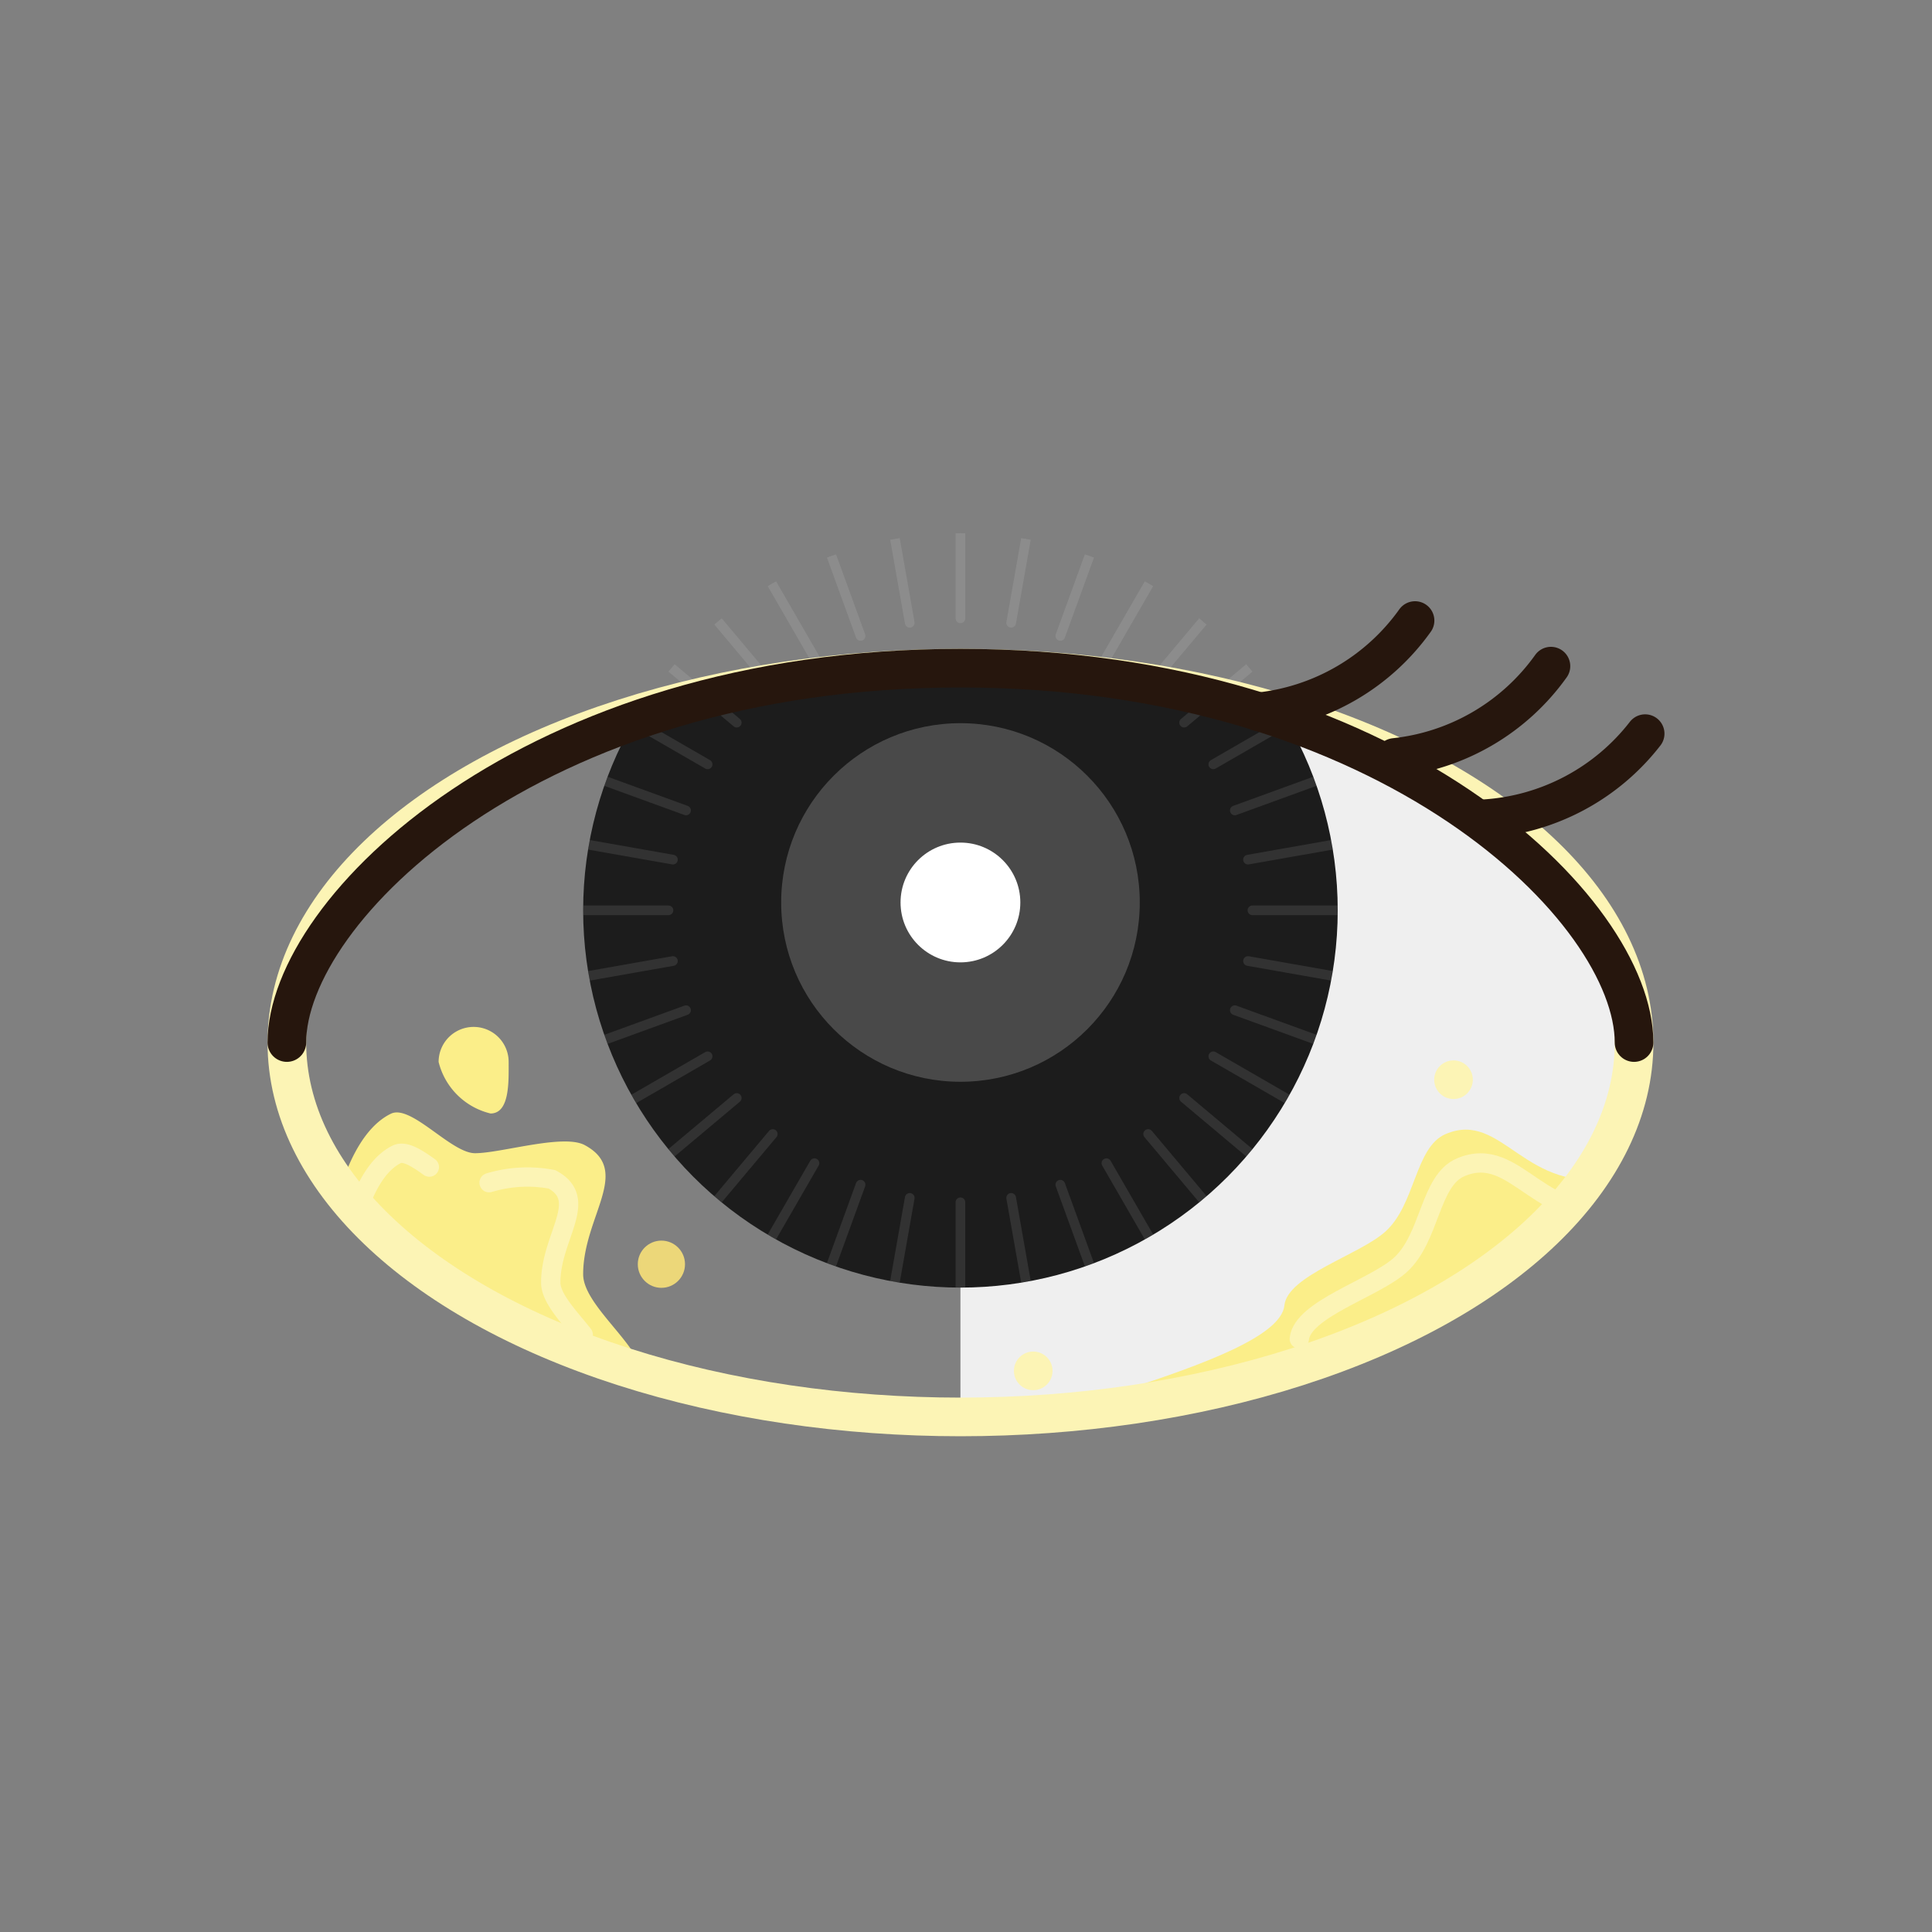 <svg xmlns="http://www.w3.org/2000/svg" width="50" height="50" viewBox="0 0 50 50">
    <rect x="0" y="0" width="50" height="50" fill="#808080" stroke="none"/>
    <defs>
        <style>
            .cls-1,.cls-13,.cls-16,.cls-7,.cls-9{fill:none}.cls-2{clip-path:url(#clip-path)}.cls-3{fill:#efefef}.cls-4{clip-path:url(#clip-path-2)}.cls-5{fill:#fbee89}.cls-6{fill:#ecd779}.cls-7,.cls-9{stroke:#fcf4b5}.cls-13,.cls-16,.cls-7{stroke-linecap:round}.cls-13,.cls-16,.cls-7,.cls-9{stroke-miterlimit:10}.cls-7{stroke-width:.5px}.cls-8{fill:#fcf4b5}.cls-10{clip-path:url(#clip-path-3)}.cls-11{fill:#1c1c1c}.cls-12{opacity:.1}.cls-13{stroke:#fff;stroke-width:.25px}.cls-14,.cls-15{fill:#fff}.cls-14{opacity:.2}.cls-16{stroke:#26160d}
        </style>
        <clipPath id="clip-path">
            <ellipse id="타원_660" cx="17.433" cy="9.689" class="cls-1" data-name="타원 660" rx="17.433" ry="9.689" transform="translate(3226.676 224.67)"/>
        </clipPath>
        <clipPath id="clip-path-2">
            <ellipse id="타원_664" cx="17.433" cy="9.689" class="cls-1" data-name="타원 664" rx="17.433" ry="9.689" transform="translate(3226.676 225.132)"/>
        </clipPath>
        <clipPath id="clip-path-3">
            <circle id="타원_669" cx="9.764" cy="9.764" r="9.764" class="cls-1" data-name="타원 669" transform="translate(3234.344 221.173)"/>
        </clipPath>
    </defs>
    <g id="그룹_2831" data-name="그룹 2831" transform="translate(-3219.252 -207.378)">
        <g id="그룹_2830" data-name="그룹 2830">
            <g id="그룹_2829" data-name="그룹 2829">
                <g id="그룹_2804" data-name="그룹 2804">
                    <g id="그룹_2803" class="cls-2" data-name="그룹 2803">
                        <path id="사각형_2792" d="M0 0h17.433v20.418H0z" class="cls-3" data-name="사각형 2792" transform="translate(3244.108 224.67)"/>
                    </g>
                </g>
                <g id="그룹_2806" data-name="그룹 2806">
                    <g id="그룹_2805" class="cls-4" data-name="그룹 2805">
                        <path id="패스_2971" d="M3227.607 241.162c0-1.553.453-4.319 1.759-4.96.523-.257 1.558 1.021 2.18 1.021.673 0 2.283-.508 2.838-.21 1.236.664-.04 1.841-.04 3.343 0 .889 1.792 2.04 1.521 2.858-.393 1.186-3.032 1.888-4.319 1.888a3.94 3.94 0 0 1-3.939-3.94z" class="cls-5" data-name="패스 2971"/>
                        <path id="패스_2972" d="M3232.416 234.861c0 .5.032 1.334-.469 1.334a1.823 1.823 0 0 1-1.344-1.334.906.906 0 0 1 1.813 0z" class="cls-5" data-name="패스 2972"/>
                        <circle id="타원_661" cx=".611" cy=".611" r=".611" class="cls-6" data-name="타원 661" transform="translate(3235.758 239.485)"/>
                        <path id="패스_2973" d="M3231.268 244.362a3.147 3.147 0 0 1-3.147-3.147c0-1.242.361-3.452 1.4-3.964.209-.1.521.1.842.331" class="cls-7" data-name="패스 2973"/>
                        <path id="패스_2974" d="M3231.91 237.986a3.431 3.431 0 0 1 1.626-.087c.988.531-.031 1.471-.031 2.671 0 .411.478.891.84 1.35" class="cls-7" data-name="패스 2974"/>
                        <path id="패스_2975" d="M3255.1 239.256c-.669.6-2.529 1.136-2.608 1.906-.162 1.6-8.275 2.952-7.52 3.8 1.08 1.207 11.814.66 14.039-1.332s3.66-6.124 2.075-5.791c-2.376.5-2.936-1.744-4.418-1.113-.803.34-.777 1.827-1.568 2.53z" class="cls-5" data-name="패스 2975"/>
                        <path id="패스_2976" d="M3261.471 238.7c-2.376.5-2.935-1.743-4.418-1.112-.808.343-.782 1.831-1.568 2.533-.669.6-2.529 1.137-2.607 1.907" class="cls-7" data-name="패스 2976"/>
                        <circle id="타원_662" cx=".5" cy=".5" r=".5" class="cls-8" data-name="타원 662" transform="translate(3256.369 234.821)"/>
                        <circle id="타원_663" cx=".5" cy=".5" r=".5" class="cls-8" data-name="타원 663" transform="translate(3245.492 242.356)"/>
                    </g>
                </g>
                <ellipse id="타원_665" cx="17.433" cy="9.689" class="cls-9" data-name="타원 665" rx="17.433" ry="9.689" transform="translate(3226.676 224.67)"/>
                <g id="그룹_2828" data-name="그룹 2828">
                    <g id="그룹_2827" class="cls-10" data-name="그룹 2827">
                        <ellipse id="타원_666" cx="17.433" cy="9.689" class="cls-11" data-name="타원 666" rx="17.433" ry="9.689" transform="translate(3226.676 224.904)"/>
                        <g id="그룹_2825" class="cls-12" data-name="그룹 2825">
                            <g id="그룹_2807" data-name="그룹 2807">
                                <path id="선_528" d="M0 0h3.673" class="cls-13" data-name="선 528" transform="translate(3232.879 230.937)"/>
                                <path id="선_529" d="M0 0h3.673" class="cls-13" data-name="선 529" transform="translate(3251.665 230.937)"/>
                            </g>
                            <g id="그룹_2808" data-name="그룹 2808">
                                <path id="선_530" d="M0 0l3.617.638" class="cls-13" data-name="선 530" transform="translate(3233.05 228.987)"/>
                                <path id="선_531" d="M0 0l3.617.638" class="cls-13" data-name="선 531" transform="translate(3251.55 232.249)"/>
                            </g>
                            <g id="그룹_2809" data-name="그룹 2809">
                                <path id="선_532" d="M0 0l3.451 1.256" class="cls-13" data-name="선 532" transform="translate(3233.556 227.096)"/>
                                <path id="선_533" d="M0 0l3.451 1.256" class="cls-13" data-name="선 533" transform="translate(3251.209 233.522)"/>
                            </g>
                            <g id="그룹_2810" data-name="그룹 2810">
                                <path id="선_534" d="M0 0l3.181 1.836" class="cls-13" data-name="선 534" transform="translate(3234.384 225.323)"/>
                                <path id="선_535" d="M0 0l3.181 1.836" class="cls-13" data-name="선 535" transform="translate(3250.652 234.715)"/>
                            </g>
                            <g id="그룹_2811" data-name="그룹 2811">
                                <path id="선_536" d="M0 0l2.813 2.361" class="cls-13" data-name="선 536" transform="translate(3235.506 223.719)"/>
                                <path id="선_537" d="M0 0l2.813 2.361" class="cls-13" data-name="선 537" transform="translate(3249.897 235.794)"/>
                            </g>
                            <g id="그룹_2812" data-name="그룹 2812">
                                <path id="선_538" d="M0 0l2.361 2.813" class="cls-13" data-name="선 538" transform="translate(3236.89 222.335)"/>
                                <path id="선_539" d="M0 0l2.361 2.813" class="cls-13" data-name="선 539" transform="translate(3248.966 236.726)"/>
                            </g>
                            <g id="그룹_2813" data-name="그룹 2813">
                                <path id="선_540" d="M0 0l1.836 3.181" class="cls-13" data-name="선 540" transform="translate(3238.494 221.212)"/>
                                <path id="선_541" d="M0 0l1.836 3.181" class="cls-13" data-name="선 541" transform="translate(3247.886 237.481)"/>
                            </g>
                            <g id="그룹_2814" data-name="그룹 2814">
                                <path id="선_542" d="M0 0l1.256 3.451" class="cls-13" data-name="선 542" transform="translate(3240.268 220.385)"/>
                                <path id="선_543" d="M0 0l1.256 3.451" class="cls-13" data-name="선 543" transform="translate(3246.693 238.038)"/>
                            </g>
                            <g id="그룹_2815" data-name="그룹 2815">
                                <path id="선_544" d="M0 0l.638 3.617" class="cls-13" data-name="선 544" transform="translate(3242.158 219.879)"/>
                                <path id="선_545" d="M0 0l.638 3.617" class="cls-13" data-name="선 545" transform="translate(3245.421 238.379)"/>
                            </g>
                            <g id="그룹_2816" data-name="그룹 2816">
                                <path id="선_546" d="M0 0v3.673" class="cls-13" data-name="선 546" transform="translate(3244.108 219.708)"/>
                                <path id="선_547" d="M0 0v3.673" class="cls-13" data-name="선 547" transform="translate(3244.108 238.493)"/>
                            </g>
                            <g id="그룹_2817" data-name="그룹 2817">
                                <path id="선_548" d="M.638 0L0 3.617" class="cls-13" data-name="선 548" transform="translate(3245.421 219.879)"/>
                                <path id="선_549" d="M.638 0L0 3.617" class="cls-13" data-name="선 549" transform="translate(3242.158 238.379)"/>
                            </g>
                            <g id="그룹_2818" data-name="그룹 2818">
                                <path id="선_550" d="M1.256 0L0 3.451" class="cls-13" data-name="선 550" transform="translate(3246.693 220.385)"/>
                                <path id="선_551" d="M1.256 0L0 3.451" class="cls-13" data-name="선 551" transform="translate(3240.268 238.038)"/>
                            </g>
                            <g id="그룹_2819" data-name="그룹 2819">
                                <path id="선_552" d="M1.836 0L0 3.181" class="cls-13" data-name="선 552" transform="translate(3247.886 221.212)"/>
                                <path id="선_553" d="M1.836 0L0 3.181" class="cls-13" data-name="선 553" transform="translate(3238.494 237.481)"/>
                            </g>
                            <g id="그룹_2820" data-name="그룹 2820">
                                <path id="선_554" d="M2.361 0L0 2.813" class="cls-13" data-name="선 554" transform="translate(3248.966 222.335)"/>
                                <path id="선_555" d="M2.361 0L0 2.813" class="cls-13" data-name="선 555" transform="translate(3236.89 236.726)"/>
                            </g>
                            <g id="그룹_2821" data-name="그룹 2821">
                                <path id="선_556" d="M2.813 0L0 2.361" class="cls-13" data-name="선 556" transform="translate(3249.897 223.719)"/>
                                <path id="선_557" d="M2.813 0L0 2.361" class="cls-13" data-name="선 557" transform="translate(3235.506 235.794)"/>
                            </g>
                            <g id="그룹_2822" data-name="그룹 2822">
                                <path id="선_558" d="M3.181 0L0 1.836" class="cls-13" data-name="선 558" transform="translate(3250.652 225.323)"/>
                                <path id="선_559" d="M3.181 0L0 1.836" class="cls-13" data-name="선 559" transform="translate(3234.384 234.715)"/>
                            </g>
                            <g id="그룹_2823" data-name="그룹 2823">
                                <path id="선_560" d="M3.451 0L0 1.256" class="cls-13" data-name="선 560" transform="translate(3251.209 227.096)"/>
                                <path id="선_561" d="M3.451 0L0 1.256" class="cls-13" data-name="선 561" transform="translate(3233.556 233.522)"/>
                            </g>
                            <g id="그룹_2824" data-name="그룹 2824">
                                <path id="선_562" d="M3.617 0L0 .638" class="cls-13" data-name="선 562" transform="translate(3251.55 228.987)"/>
                                <path id="선_563" d="M3.617 0L0 .638" class="cls-13" data-name="선 563" transform="translate(3233.05 232.249)"/>
                            </g>
                        </g>
                        <g id="그룹_2826" data-name="그룹 2826">
                            <circle id="타원_667" cx="4.64" cy="4.64" r="4.64" class="cls-14" data-name="타원 667" transform="translate(3239.469 226.094)"/>
                            <circle id="타원_668" cx="1.55" cy="1.55" r="1.55" class="cls-15" data-name="타원 668" transform="translate(3242.558 229.184)"/>
                        </g>
                    </g>
                </g>
                <path id="패스_2977" d="M3226.676 234.359c0-3.424 6.31-9.689 17.432-9.689s17.433 6.265 17.433 9.689" class="cls-16" data-name="패스 2977"/>
                <path id="패스_2978" d="M3251.829 225.8a5.709 5.709 0 0 0 4.044-2.362" class="cls-16" data-name="패스 2978"/>
                <path id="패스_2979" d="M3255.346 226.981a5.712 5.712 0 0 0 4.044-2.363" class="cls-16" data-name="패스 2979"/>
                <path id="패스_2980" d="M3257.694 228.565a5.713 5.713 0 0 0 4.134-2.2" class="cls-16" data-name="패스 2980"/>
            </g>
        </g>
        <path id="사각형_2793" d="M0 0h50v50H0z" class="cls-1" data-name="사각형 2793" transform="translate(3219.252 207.378)"/>
    </g>
</svg>
